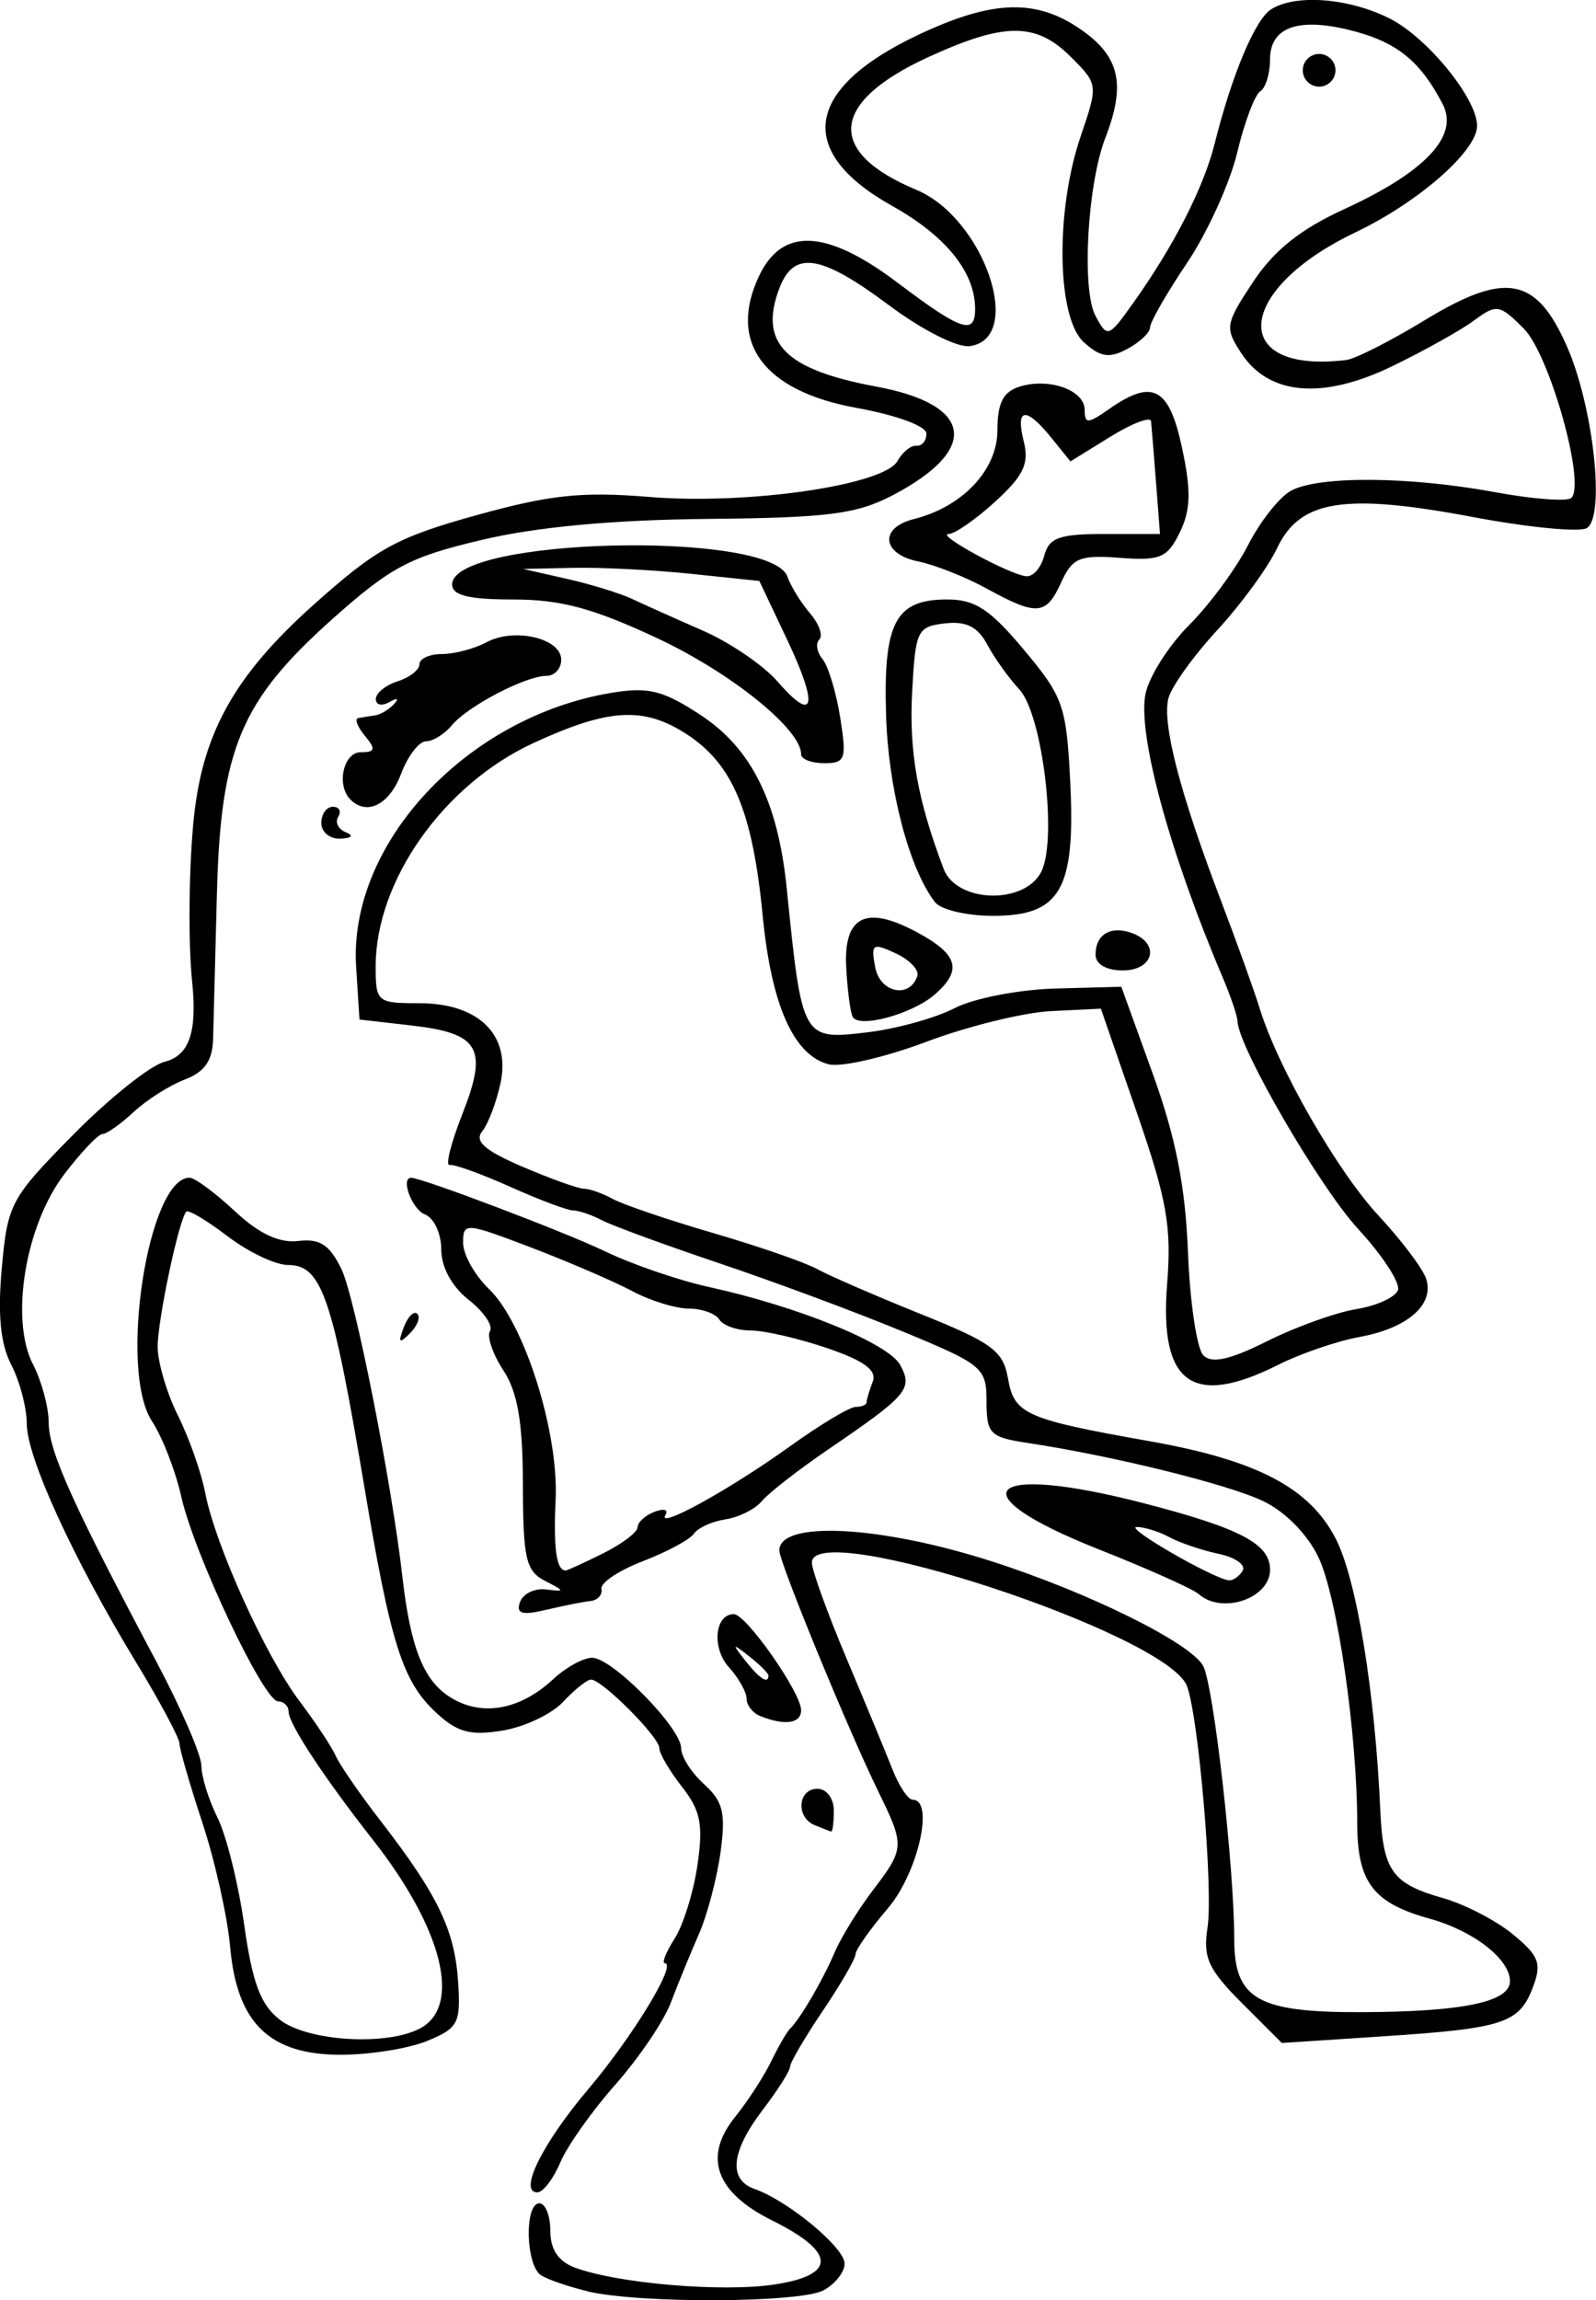 <?xml version="1.0" encoding="UTF-8" standalone="no"?>
<!-- Created with Inkscape (http://www.inkscape.org/) -->

<svg
   xmlns:dc="http://purl.org/dc/elements/1.1/"
   xmlns:cc="http://creativecommons.org/ns#"
   xmlns:rdf="http://www.w3.org/1999/02/22-rdf-syntax-ns#"
   xmlns:svg="http://www.w3.org/2000/svg"
   xmlns="http://www.w3.org/2000/svg"
   xmlns:sodipodi="http://sodipodi.sourceforge.net/DTD/sodipodi-0.dtd"
   xmlns:inkscape="http://www.inkscape.org/namespaces/inkscape"
   width="51.63mm"
   height="74.373mm"
   viewBox="0 0 51.63 74.373"
   version="1.1"
   id="svg4582"
   inkscape:version="0.92.2 (5c3e80d, 2017-08-06)"
   sodipodi:docname="logo_factoria.svg">
  <defs
     id="defs4576" />
  <sodipodi:namedview
     id="base"
     pagecolor="#ffffff"
     bordercolor="#666666"
     borderopacity="1.0"
     inkscape:pageopacity="0.0"
     inkscape:pageshadow="2"
     inkscape:zoom="0.35"
     inkscape:cx="-233.85955"
     inkscape:cy="-236.59519"
     inkscape:document-units="mm"
     inkscape:current-layer="layer1"
     showgrid="false"
     fit-margin-top="0"
     fit-margin-left="0"
     fit-margin-right="0"
     fit-margin-bottom="0"
     inkscape:window-width="1360"
     inkscape:window-height="740"
     inkscape:window-x="0"
     inkscape:window-y="0"
     inkscape:window-maximized="1" />
  <g
     inkscape:label="Capa 1"
     inkscape:groupmode="layer"
     id="layer1"
     transform="translate(-22.566,-11.861)">
    <path
       style="fill:#000000;stroke-width:0.353"
       d="m 41.572,85.946 c -0.599,-0.143 -1.274,-0.374 -1.499,-0.514 -0.501,-0.309 -0.55,-2.329 -0.057,-2.329 0.194,0 0.353,0.401 0.353,0.891 0,0.601 0.259,0.987 0.794,1.187 1.372,0.513 4.757,0.801 6.442,0.549 2.035,-0.305 2.013,-1.044 -0.062,-2.074 -1.831,-0.909 -2.239,-2.055 -1.194,-3.349 0.403,-0.499 0.926,-1.305 1.162,-1.79 0.236,-0.485 0.511,-0.961 0.612,-1.058 0.325,-0.313 1.057,-1.563 1.443,-2.468 0.207,-0.484 0.762,-1.386 1.234,-2.005 1.031,-1.351 1.037,-1.445 0.194,-3.167 -0.988,-2.018 -3.217,-7.441 -3.217,-7.825 0,-0.976 3.261,-0.808 6.879,0.354 3.14,1.008 6.435,2.638 6.832,3.38 0.339,0.634 1.003,6.476 1.006,8.847 0.002,1.922 0.758,2.356 4.082,2.347 3.303,-0.009 4.837,-0.327 4.837,-1.003 0,-0.71 -1.18,-1.628 -2.592,-2.018 -1.835,-0.507 -2.346,-1.178 -2.349,-3.082 -0.005,-2.941 -0.644,-7.323 -1.254,-8.604 -0.355,-0.745 -1.077,-1.478 -1.79,-1.818 -1.148,-0.547 -4.856,-1.462 -7.625,-1.881 -1.215,-0.184 -1.323,-0.293 -1.323,-1.342 0,-1.091 -0.12,-1.191 -2.734,-2.27 -1.504,-0.621 -4.163,-1.609 -5.909,-2.196 -1.746,-0.587 -3.451,-1.211 -3.788,-1.387 -0.337,-0.176 -0.76,-0.321 -0.941,-0.321 -0.181,0 -1.096,-0.343 -2.033,-0.763 -0.938,-0.42 -1.821,-0.738 -1.964,-0.708 -0.142,0.031 0.043,-0.709 0.412,-1.645 0.838,-2.125 0.561,-2.611 -1.628,-2.863 l -1.7,-0.195 -0.108,-1.699 c -0.254,-3.978 3.563,-8.08 8.248,-8.862 1.206,-0.201 1.67,-0.087 2.892,0.713 1.647,1.078 2.507,2.807 2.79,5.609 0.495,4.891 0.501,4.903 2.601,4.654 0.939,-0.111 2.21,-0.462 2.824,-0.78 0.616,-0.319 2.077,-0.604 3.258,-0.636 l 2.141,-0.058 1.02,2.822 c 0.74,2.05 1.052,3.629 1.136,5.769 0.064,1.621 0.288,3.119 0.498,3.328 0.273,0.273 0.858,0.143 2.062,-0.459 0.925,-0.462 2.224,-0.929 2.887,-1.037 0.663,-0.108 1.269,-0.386 1.346,-0.619 0.077,-0.232 -0.502,-1.119 -1.287,-1.971 -1.251,-1.357 -3.886,-5.895 -3.904,-6.723 -0.004,-0.165 -0.219,-0.8 -0.479,-1.411 -1.731,-4.076 -2.771,-7.909 -2.493,-9.188 0.122,-0.562 0.758,-1.558 1.415,-2.214 0.656,-0.656 1.512,-1.819 1.902,-2.583 0.39,-0.764 1.016,-1.554 1.39,-1.755 0.904,-0.484 3.821,-0.462 6.594,0.049 1.234,0.227 2.346,0.311 2.472,0.185 0.468,-0.468 -0.706,-4.64 -1.541,-5.475 -0.785,-0.785 -0.877,-0.8 -1.61,-0.259 -0.428,0.315 -1.62,0.981 -2.65,1.479 -2.251,1.088 -3.985,0.938 -4.876,-0.421 -0.541,-0.826 -0.522,-0.943 0.381,-2.308 0.674,-1.019 1.53,-1.702 2.937,-2.347 2.627,-1.203 3.727,-2.369 3.2,-3.391 -0.705,-1.366 -1.451,-1.986 -2.841,-2.36 -1.79,-0.482 -2.749,-0.166 -2.749,0.905 0,0.461 -0.143,0.926 -0.317,1.033 -0.175,0.108 -0.511,1.002 -0.747,1.987 -0.236,0.985 -0.967,2.589 -1.623,3.564 -0.656,0.975 -1.193,1.91 -1.193,2.078 0,0.168 -0.331,0.482 -0.735,0.698 -0.586,0.314 -0.872,0.27 -1.411,-0.219 -0.872,-0.789 -0.924,-4.235 -0.102,-6.648 0.572,-1.678 0.57,-1.69 -0.317,-2.576 -1.123,-1.123 -2.142,-1.122 -4.597,0.002 -3.196,1.463 -3.344,3.068 -0.396,4.299 2.184,0.913 3.515,4.797 1.731,5.052 -0.403,0.058 -1.541,-0.517 -2.621,-1.323 -2.21,-1.649 -3.075,-1.782 -3.545,-0.546 -0.672,1.767 0.181,2.63 3.138,3.178 3.135,0.581 3.358,2.028 0.541,3.506 -1.178,0.618 -2.081,0.734 -6.004,0.772 -3.056,0.03 -5.522,0.258 -7.292,0.676 -2.336,0.551 -2.947,0.873 -4.826,2.547 -2.979,2.654 -3.63,4.199 -3.752,8.904 -0.053,2.037 -0.108,4.145 -0.123,4.683 -0.019,0.709 -0.273,1.072 -0.918,1.318 -0.49,0.186 -1.234,0.659 -1.654,1.05 -0.42,0.391 -0.873,0.711 -1.007,0.711 -0.134,0 -0.691,0.585 -1.236,1.3 -1.262,1.655 -1.762,4.698 -1.01,6.151 0.279,0.539 0.507,1.387 0.507,1.885 0,0.912 0.791,2.666 3.473,7.705 0.806,1.514 1.466,3.038 1.466,3.385 0,0.348 0.234,1.102 0.521,1.677 0.287,0.574 0.676,2.14 0.866,3.48 0.265,1.874 0.532,2.58 1.155,3.059 0.906,0.697 3.458,0.851 4.537,0.274 1.353,-0.724 0.722,-3.23 -1.539,-6.106 -1.561,-1.986 -2.718,-3.743 -2.718,-4.128 0,-0.185 -0.153,-0.337 -0.34,-0.337 -0.464,0 -2.717,-4.764 -3.133,-6.622 -0.185,-0.829 -0.612,-1.927 -0.949,-2.44 -1.085,-1.656 -0.125,-7.871 1.216,-7.871 0.169,0 0.826,0.484 1.459,1.076 0.789,0.737 1.438,1.043 2.059,0.97 0.706,-0.083 1.017,0.122 1.402,0.922 0.433,0.899 1.619,6.885 1.963,9.908 0.26,2.283 0.673,3.348 1.511,3.897 1.02,0.668 2.279,0.459 3.373,-0.56 0.408,-0.38 0.974,-0.691 1.257,-0.691 0.649,0 2.88,2.267 2.88,2.926 0,0.271 0.334,0.794 0.742,1.163 0.615,0.556 0.706,0.932 0.532,2.2 -0.115,0.841 -0.43,2.032 -0.7,2.647 -0.27,0.615 -0.678,1.611 -0.907,2.214 -0.229,0.603 -1.035,1.793 -1.79,2.646 -0.756,0.852 -1.559,1.986 -1.785,2.52 -0.226,0.534 -0.561,0.97 -0.744,0.97 -0.622,0 0.159,-1.578 1.659,-3.351 1.433,-1.694 2.869,-4.057 2.465,-4.057 -0.106,0 0.036,-0.357 0.316,-0.794 0.28,-0.437 0.614,-1.511 0.741,-2.387 0.19,-1.304 0.099,-1.762 -0.502,-2.525 -0.403,-0.513 -0.733,-1.076 -0.733,-1.251 0,-0.359 -1.852,-2.215 -2.21,-2.215 -0.127,0 -0.533,0.324 -0.902,0.72 -0.369,0.396 -1.254,0.815 -1.968,0.93 -1.049,0.17 -1.464,0.054 -2.166,-0.605 -1.061,-0.997 -1.448,-2.219 -2.286,-7.218 -1.042,-6.217 -1.39,-7.232 -2.477,-7.232 -0.406,0 -1.287,-0.419 -1.959,-0.931 -0.671,-0.512 -1.272,-0.869 -1.336,-0.794 -0.246,0.295 -0.924,3.497 -0.924,4.365 0,0.504 0.295,1.505 0.655,2.225 0.36,0.72 0.757,1.845 0.882,2.499 0.321,1.68 1.955,5.286 3.058,6.747 0.513,0.679 1.038,1.473 1.167,1.764 0.129,0.291 0.787,1.244 1.463,2.117 1.827,2.362 2.381,3.508 2.492,5.156 0.092,1.367 0.013,1.522 -0.988,1.937 -0.599,0.248 -1.86,0.451 -2.804,0.451 -2.31,0 -3.362,-1.025 -3.58,-3.487 -0.086,-0.97 -0.49,-2.777 -0.898,-4.015 -0.408,-1.238 -0.742,-2.392 -0.742,-2.564 0,-0.172 -0.633,-1.356 -1.407,-2.63 -2.023,-3.33 -3.532,-6.621 -3.532,-7.705 0,-0.515 -0.226,-1.374 -0.502,-1.908 -0.351,-0.679 -0.443,-1.621 -0.306,-3.135 0.188,-2.076 0.283,-2.252 2.314,-4.309 1.165,-1.18 2.493,-2.239 2.952,-2.354 0.8,-0.201 1.06,-0.96 0.89,-2.602 -0.134,-1.296 -0.103,-3.841 0.065,-5.363 0.3,-2.718 1.343,-4.556 3.866,-6.813 2.036,-1.821 2.683,-2.177 5.252,-2.891 2.395,-0.665 3.42,-0.774 5.611,-0.594 3.17,0.261 7.585,-0.378 8.023,-1.16 0.163,-0.291 0.44,-0.515 0.617,-0.497 0.177,0.017 0.321,-0.159 0.321,-0.391 0,-0.242 -0.966,-0.598 -2.261,-0.832 -3.011,-0.545 -4.174,-2.124 -3.148,-4.275 0.751,-1.575 2.181,-1.503 4.474,0.226 2.091,1.577 2.528,1.718 2.51,0.806 -0.024,-1.173 -0.964,-2.326 -2.677,-3.284 -3.15,-1.761 -2.847,-3.79 0.827,-5.53 2.43,-1.15 3.853,-1.188 5.325,-0.14 1.21,0.861 1.4,1.755 0.739,3.463 -0.584,1.508 -0.773,4.91 -0.321,5.756 0.387,0.723 0.419,0.712 1.228,-0.423 1.309,-1.838 2.274,-3.726 2.629,-5.147 0.555,-2.218 1.309,-4.013 1.824,-4.339 0.792,-0.501 2.513,-0.369 3.836,0.296 1.215,0.61 2.829,2.59 2.829,3.469 0,0.813 -1.894,2.472 -3.934,3.446 -3.913,1.867 -4.11,4.589 -0.299,4.128 0.291,-0.035 1.434,-0.615 2.54,-1.288 2.612,-1.589 3.601,-1.409 4.594,0.836 0.859,1.941 1.253,5.513 0.65,5.886 -0.23,0.142 -1.886,-0.018 -3.681,-0.356 -4.161,-0.784 -5.599,-0.556 -6.338,1.002 -0.298,0.628 -1.171,1.823 -1.94,2.656 -0.769,0.833 -1.479,1.824 -1.578,2.203 -0.211,0.808 0.374,3.066 1.686,6.505 0.518,1.358 1.089,2.946 1.269,3.528 0.593,1.923 2.516,5.269 3.851,6.703 0.723,0.776 1.41,1.684 1.526,2.018 0.292,0.837 -0.588,1.613 -2.151,1.896 -0.721,0.131 -1.901,0.534 -2.62,0.896 -2.788,1.401 -3.861,0.622 -3.602,-2.616 0.148,-1.85 -0.007,-2.72 -0.984,-5.545 l -1.16,-3.351 -1.609,0.079 c -0.885,0.043 -2.7,0.49 -4.035,0.992 -1.334,0.502 -2.755,0.83 -3.157,0.729 -1.134,-0.285 -1.857,-1.906 -2.138,-4.799 -0.331,-3.405 -0.975,-4.926 -2.495,-5.898 -1.373,-0.878 -2.507,-0.807 -4.925,0.31 -2.904,1.341 -5.101,4.451 -5.101,7.221 0,1.153 0.044,1.19 1.411,1.19 1.92,0 2.961,1.022 2.628,2.581 -0.132,0.618 -0.398,1.32 -0.592,1.56 -0.26,0.323 0.078,0.621 1.305,1.147 0.911,0.39 1.804,0.71 1.985,0.71 0.181,0 0.604,0.15 0.941,0.334 0.337,0.184 1.803,0.681 3.258,1.105 1.455,0.424 2.963,0.946 3.351,1.161 0.388,0.214 1.895,0.868 3.349,1.453 2.321,0.933 2.665,1.189 2.822,2.096 0.197,1.139 0.581,1.308 4.562,2.012 3.497,0.618 5.198,1.51 6.044,3.168 0.672,1.317 1.265,4.947 1.436,8.78 0.086,1.945 0.386,2.363 2.025,2.827 0.705,0.199 1.725,0.728 2.267,1.174 0.844,0.695 0.936,0.941 0.644,1.709 -0.444,1.168 -0.944,1.331 -4.852,1.588 l -3.27,0.215 -1.291,-1.291 c -1.089,-1.089 -1.263,-1.47 -1.114,-2.433 0.191,-1.233 -0.287,-6.831 -0.666,-7.821 -0.646,-1.683 -12.129,-5.456 -12.132,-3.986 -5.3e-4,0.239 0.501,1.625 1.114,3.08 0.613,1.455 1.288,3.082 1.498,3.616 0.211,0.534 0.503,0.97 0.65,0.97 0.711,0 0.166,2.378 -0.806,3.514 -0.574,0.672 -1.044,1.339 -1.044,1.482 0,0.143 -0.476,0.966 -1.058,1.828 -0.582,0.862 -1.058,1.675 -1.058,1.805 0,0.13 -0.397,0.757 -0.882,1.393 -1.034,1.356 -1.127,2.26 -0.265,2.564 1.084,0.382 2.91,1.895 2.91,2.412 0,0.274 -0.307,0.663 -0.682,0.864 -0.766,0.41 -5.966,0.432 -7.639,0.033 z m 7.351,-15.07 c -0.62,-0.25 -0.551,-1.177 0.088,-1.177 0.294,0 0.529,0.314 0.529,0.706 0,0.388 -0.04,0.693 -0.088,0.678 -0.049,-0.015 -0.287,-0.108 -0.529,-0.206 z m -1.764,-3.528 c -0.243,-0.098 -0.441,-0.351 -0.441,-0.562 0,-0.211 -0.257,-0.668 -0.572,-1.016 -0.562,-0.621 -0.46,-1.717 0.16,-1.717 0.398,0 2.176,2.538 2.176,3.106 0,0.431 -0.534,0.507 -1.323,0.188 z m 0.265,-1.311 c 0,-0.073 -0.278,-0.351 -0.617,-0.617 -0.56,-0.439 -0.572,-0.426 -0.133,0.133 0.461,0.588 0.751,0.775 0.751,0.484 z m -8.035,-2.375 c 0.094,-0.27 0.472,-0.454 0.84,-0.408 0.622,0.077 0.619,0.057 -0.037,-0.28 -0.613,-0.315 -0.706,-0.721 -0.71,-3.104 -0.004,-2.027 -0.168,-2.991 -0.632,-3.699 -0.345,-0.527 -0.54,-1.099 -0.433,-1.272 0.107,-0.173 -0.204,-0.628 -0.691,-1.011 -0.545,-0.429 -0.885,-1.054 -0.885,-1.627 0,-0.512 -0.238,-1.022 -0.529,-1.133 -0.418,-0.161 -0.802,-1.191 -0.441,-1.184 0.361,0.006 4.985,1.76 6.262,2.375 0.873,0.421 2.381,0.939 3.351,1.152 2.916,0.639 5.831,1.828 6.206,2.53 0.412,0.77 0.239,0.973 -2.331,2.726 -0.968,0.66 -1.933,1.411 -2.146,1.67 -0.213,0.258 -0.742,0.524 -1.176,0.59 -0.434,0.066 -0.894,0.275 -1.024,0.465 -0.13,0.19 -0.871,0.589 -1.647,0.887 -0.776,0.298 -1.38,0.7 -1.343,0.893 0.038,0.193 -0.121,0.371 -0.353,0.396 -0.232,0.025 -0.879,0.153 -1.438,0.285 -0.783,0.185 -0.977,0.128 -0.845,-0.25 z m 2.689,-1.575 c 0.612,-0.305 1.113,-0.685 1.113,-0.844 0,-0.159 0.246,-0.384 0.547,-0.499 0.301,-0.116 0.462,-0.071 0.357,0.099 -0.306,0.496 2.068,-0.811 4.012,-2.207 0.984,-0.707 1.947,-1.285 2.14,-1.285 0.194,0 0.352,-0.066 0.352,-0.148 0,-0.081 0.089,-0.38 0.199,-0.665 0.142,-0.371 -0.274,-0.678 -1.474,-1.087 -0.92,-0.313 -2.032,-0.57 -2.471,-0.57 -0.439,0 -0.896,-0.159 -1.016,-0.353 -0.12,-0.194 -0.566,-0.354 -0.991,-0.355 -0.425,-0.001 -1.249,-0.256 -1.831,-0.567 -0.582,-0.31 -2.051,-0.943 -3.263,-1.406 -2.134,-0.814 -2.205,-0.819 -2.205,-0.153 0,0.379 0.378,1.052 0.84,1.496 1.141,1.098 2.256,4.621 2.153,6.805 -0.075,1.581 0.026,2.293 0.325,2.293 0.056,0 0.602,-0.25 1.214,-0.555 z m 19.263,1.315 c -0.184,-0.164 -1.645,-0.817 -3.246,-1.451 -4.638,-1.836 -3.641,-2.813 1.506,-1.476 3.098,0.805 4.051,1.308 4.051,2.142 0,0.928 -1.557,1.457 -2.311,0.785 z m 1.422,-0.749 c 0.116,-0.188 -0.231,-0.436 -0.773,-0.55 -0.542,-0.114 -1.26,-0.357 -1.597,-0.54 -0.337,-0.182 -0.813,-0.33 -1.058,-0.328 -0.408,0.003 2.412,1.637 2.973,1.723 0.134,0.021 0.339,-0.117 0.455,-0.305 z m -27.135,-7.875 c 0.132,-0.348 0.33,-0.544 0.438,-0.435 0.109,0.109 2.24e-4,0.393 -0.241,0.633 -0.348,0.346 -0.389,0.305 -0.197,-0.197 z m 14.522,-10.038 c -0.076,-0.146 -0.171,-0.864 -0.209,-1.595 -0.089,-1.669 0.638,-2.03 2.291,-1.14 1.333,0.718 1.477,1.227 0.571,2.014 -0.728,0.633 -2.454,1.102 -2.653,0.721 z m 2.092,-1.324 c 0.063,-0.194 -0.254,-0.523 -0.704,-0.732 -0.747,-0.346 -0.804,-0.306 -0.658,0.458 0.158,0.826 1.12,1.019 1.362,0.274 z m 5.765,-0.685 c 0,-0.668 0.505,-0.958 1.203,-0.69 0.895,0.343 0.666,1.198 -0.321,1.198 -0.533,0 -0.882,-0.201 -0.882,-0.508 z m -5.193,-1.697 c -0.841,-1.09 -1.513,-3.656 -1.584,-6.049 -0.09,-3.004 0.301,-3.741 1.983,-3.741 0.896,0 1.386,0.322 2.48,1.631 1.273,1.523 1.372,1.807 1.495,4.281 0.172,3.471 -0.318,4.318 -2.498,4.318 -0.845,0 -1.689,-0.198 -1.876,-0.441 z m 3.427,-0.966 c 0.543,-1.014 0.057,-5.104 -0.703,-5.919 -0.336,-0.361 -0.802,-1.012 -1.035,-1.448 -0.308,-0.576 -0.683,-0.763 -1.371,-0.683 -0.895,0.103 -0.953,0.225 -1.059,2.226 -0.103,1.93 0.176,3.491 1.02,5.712 0.415,1.091 2.582,1.169 3.147,0.113 z m -23.281,-1.592 c 0,-0.291 0.168,-0.529 0.374,-0.529 0.205,0 0.284,0.145 0.174,0.323 -0.11,0.177 2e-5,0.403 0.244,0.501 0.267,0.108 0.198,0.19 -0.174,0.207 -0.34,0.015 -0.617,-0.21 -0.617,-0.501 z m 0.941,-0.764 c -0.462,-0.462 -0.227,-1.529 0.337,-1.529 0.469,0 0.493,-0.096 0.133,-0.529 -0.242,-0.291 -0.34,-0.549 -0.22,-0.573 0.121,-0.024 0.365,-0.064 0.543,-0.088 0.178,-0.024 0.456,-0.189 0.617,-0.365 0.171,-0.187 0.109,-0.215 -0.147,-0.067 -0.243,0.14 -0.441,0.096 -0.441,-0.096 0,-0.192 0.318,-0.451 0.706,-0.574 0.388,-0.123 0.706,-0.372 0.706,-0.553 0,-0.181 0.328,-0.329 0.729,-0.329 0.401,0 1.051,-0.172 1.444,-0.383 0.9,-0.482 2.413,-0.127 2.413,0.566 0,0.287 -0.214,0.522 -0.475,0.522 -0.673,0 -2.545,0.976 -3.059,1.595 -0.238,0.287 -0.617,0.522 -0.842,0.522 -0.225,0 -0.588,0.476 -0.808,1.058 -0.375,0.993 -1.102,1.358 -1.637,0.823 z m 14.581,-1.465 c 0,-0.806 -2.264,-2.631 -4.647,-3.747 -2.074,-0.971 -3.128,-1.255 -4.661,-1.255 -1.45,0 -1.981,-0.131 -1.981,-0.487 0,-1.513 10.316,-1.755 10.844,-0.254 0.109,0.311 0.438,0.844 0.731,1.185 0.293,0.341 0.429,0.723 0.302,0.849 -0.126,0.126 -0.08,0.411 0.104,0.633 0.184,0.222 0.441,1.07 0.571,1.885 0.216,1.351 0.17,1.482 -0.514,1.482 -0.413,0 -0.751,-0.13 -0.751,-0.289 z m -0.452,-3.702 -0.899,-1.899 -2.198,-0.23 c -1.209,-0.126 -2.929,-0.214 -3.822,-0.194 l -1.624,0.035 1.411,0.319 c 0.776,0.175 1.729,0.468 2.117,0.651 0.388,0.183 1.42,0.645 2.293,1.027 0.873,0.382 1.956,1.12 2.407,1.639 1.205,1.388 1.339,0.814 0.315,-1.348 z m 6.45,-1.656 c -0.679,-0.372 -1.671,-0.765 -2.205,-0.873 -1.185,-0.239 -1.275,-1.088 -0.146,-1.371 1.575,-0.395 2.703,-1.593 2.703,-2.87 0,-0.876 0.184,-1.244 0.706,-1.409 0.958,-0.304 2.117,0.106 2.117,0.749 0,0.458 0.1,0.455 0.784,-0.024 1.415,-0.991 1.945,-0.712 2.365,1.248 0.299,1.393 0.283,2.008 -0.071,2.734 -0.403,0.827 -0.632,0.924 -1.941,0.825 -1.303,-0.098 -1.534,-0.001 -1.897,0.794 -0.488,1.071 -0.78,1.094 -2.416,0.197 z m 1.866,-1.056 c 0.154,-0.588 0.481,-0.706 1.965,-0.706 h 1.78 l -0.129,-1.676 c -0.071,-0.922 -0.143,-1.808 -0.16,-1.969 -0.017,-0.161 -0.611,0.065 -1.319,0.502 l -1.288,0.796 -0.621,-0.767 c -0.824,-1.018 -1.165,-0.97 -0.889,0.126 0.179,0.713 -0.007,1.104 -0.922,1.94 -0.631,0.576 -1.31,1.047 -1.509,1.048 -0.445,6.6e-4 1.95,1.307 2.507,1.367 0.22,0.024 0.483,-0.274 0.584,-0.662 z m 8.364,-15.699 c 0,-0.291 0.238,-0.529 0.529,-0.529 0.291,0 0.529,0.238 0.529,0.529 0,0.291 -0.238,0.529 -0.529,0.529 -0.291,0 -0.529,-0.238 -0.529,-0.529 z"
       id="path4565"
       inkscape:connector-curvature="0" />
  </g>
</svg>
